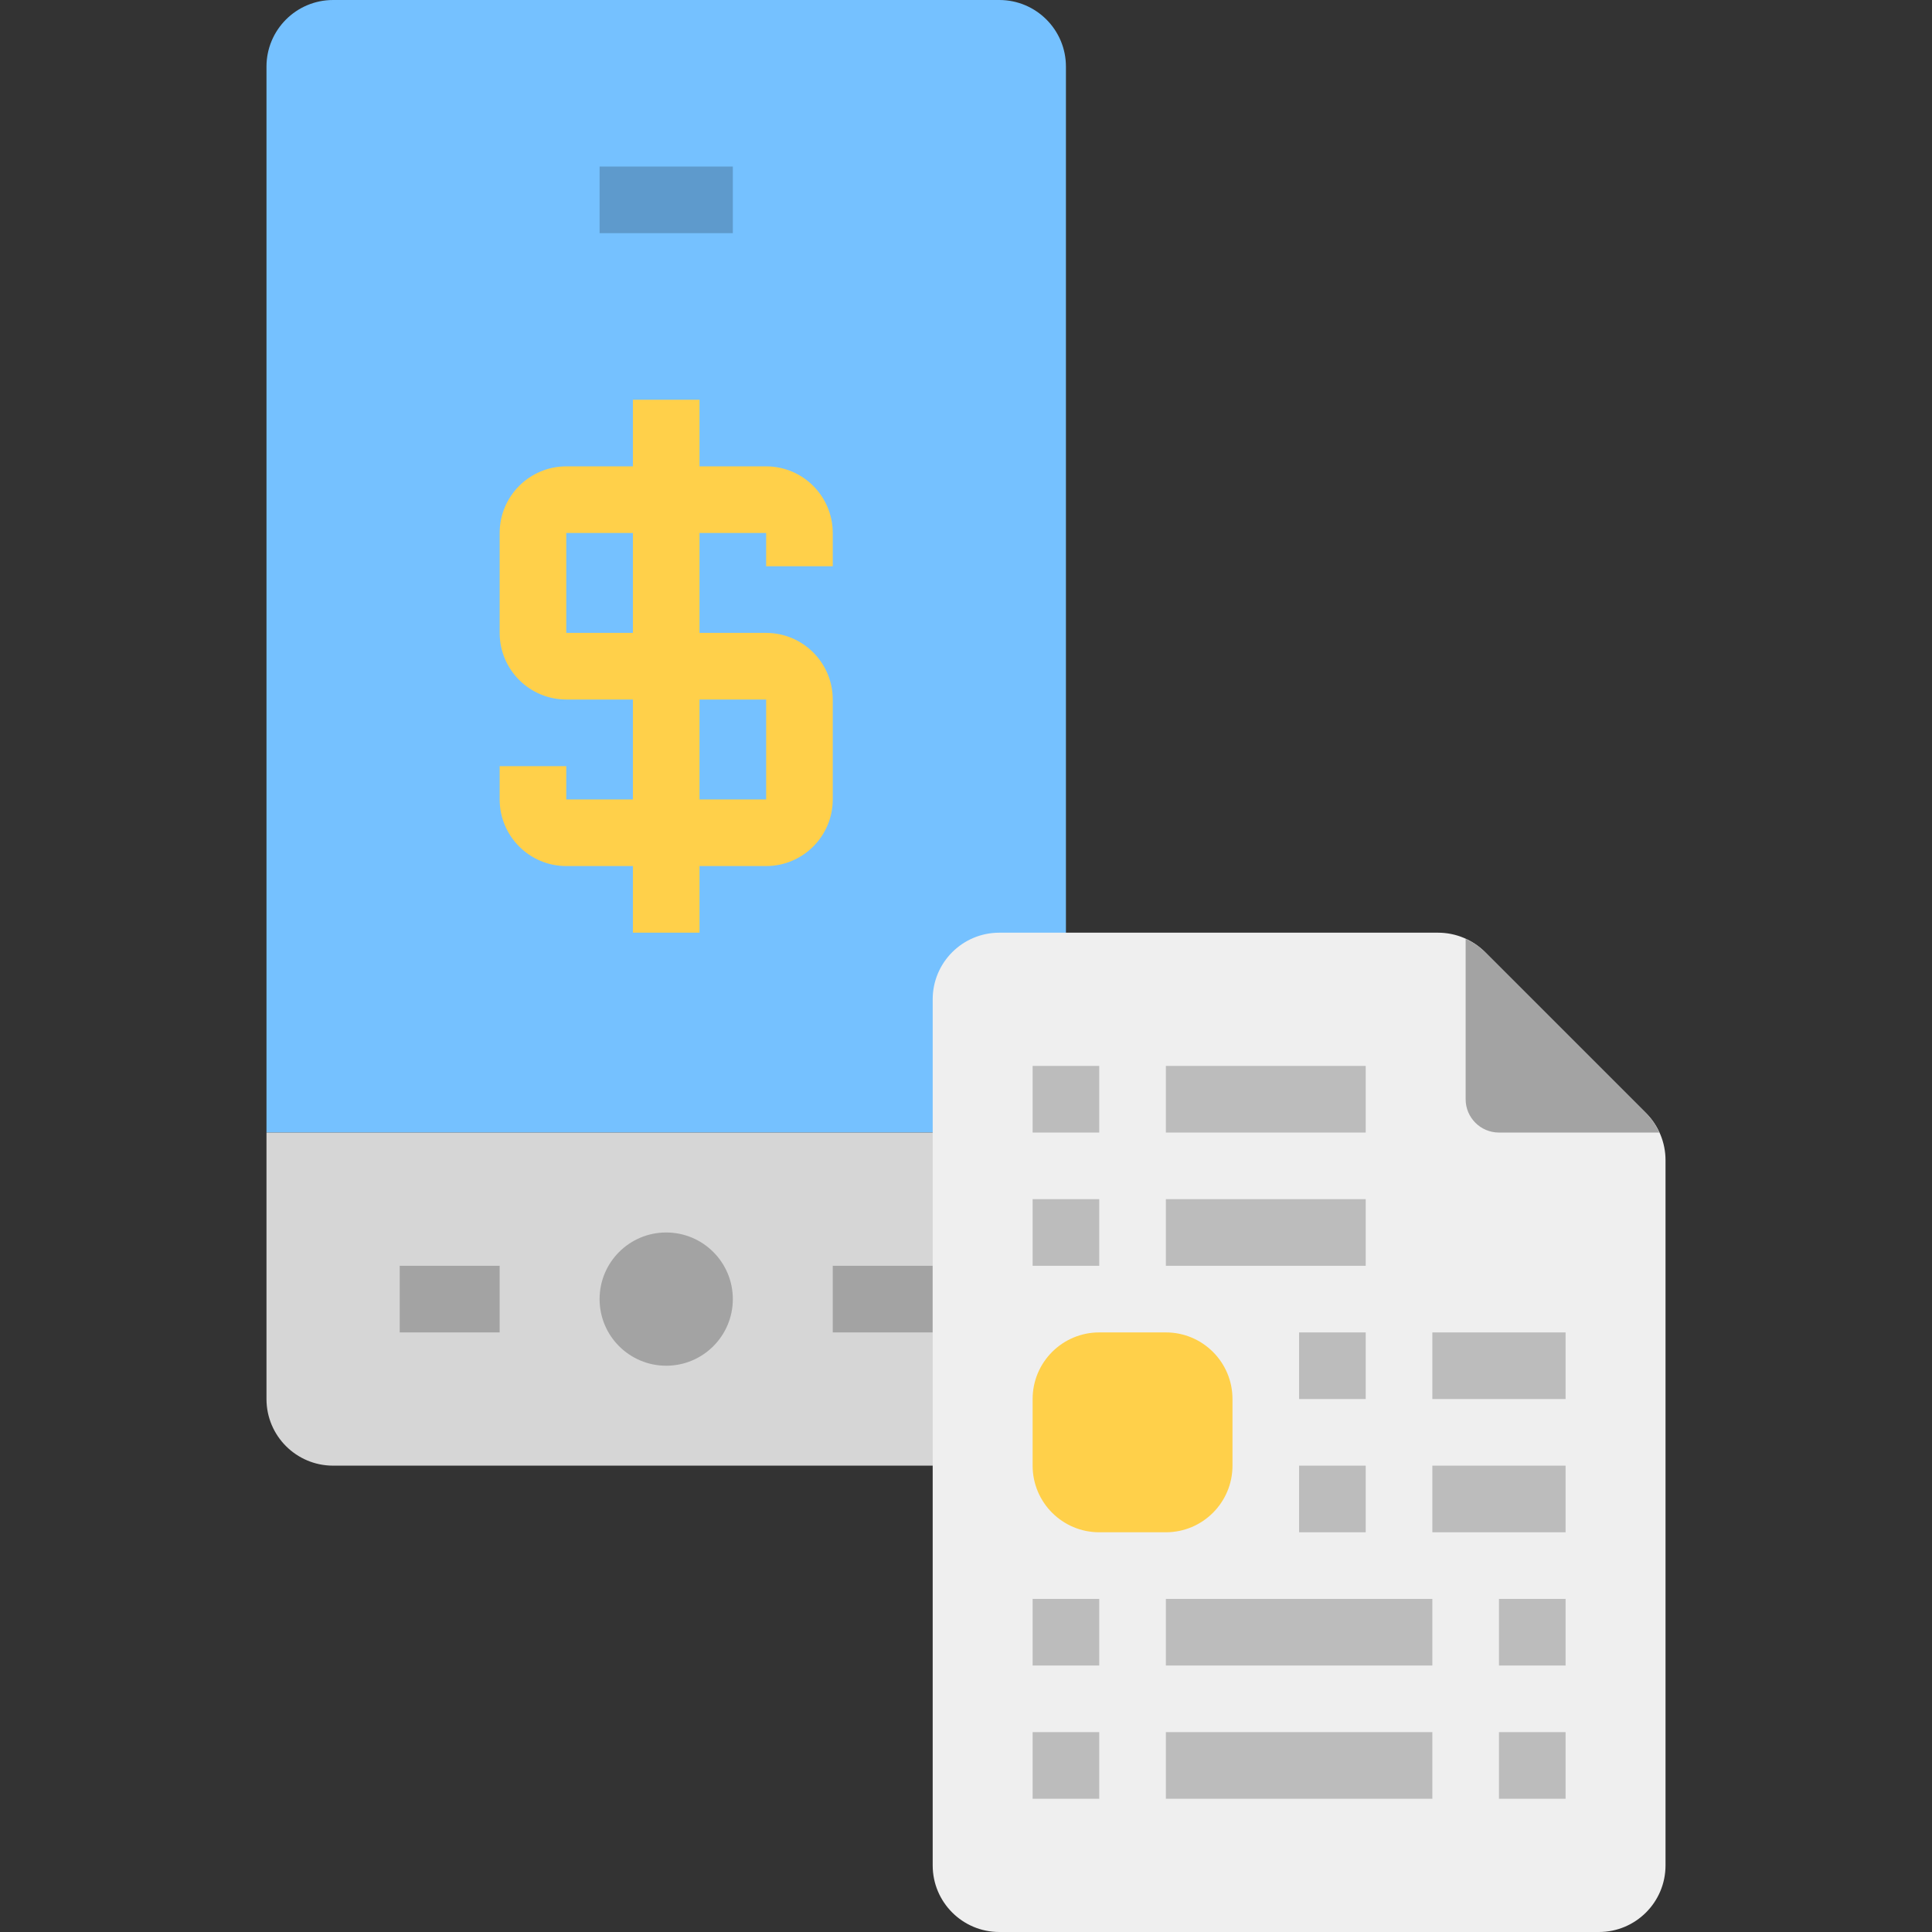 <svg height="464pt" viewBox="-64 0 464 464" width="464pt" xmlns="http://www.w3.org/2000/svg"><rect x="-64" y="0" width="464" height="464" fill="#333333" stroke="none"/><path d="m16 0h160c8.836 0 16 7.164 16 16v256h-192v-256c0-8.836 7.164-16 16-16zm0 0" fill="#75c1ff"/><path d="m80 40h32v16h-32zm0 0" fill="#5e9acc"/><path d="m0 272h192v64c0 8.836-7.164 16-16 16h-160c-8.836 0-16-7.164-16-16zm0 0" fill="#d6d6d6"/><path d="m112 312c0 8.836-7.164 16-16 16s-16-7.164-16-16 7.164-16 16-16 16 7.164 16 16zm0 0" fill="#a3a3a3"/><path d="m32 304h24v16h-24zm0 0" fill="#a3a3a3"/><path d="m136 304h24v16h-24zm0 0" fill="#a3a3a3"/><path d="m160 240v208c0 8.836 7.164 16 16 16h144c8.836 0 16-7.164 16-16v-169.371c0-4.246-1.688-8.316-4.688-11.316l-38.625-38.625c-3-3-7.07-4.688-11.316-4.688h-105.371c-8.836 0-16 7.164-16 16zm0 0" fill="#efefef"/><path d="m331.312 267.312-38.625-38.625c-1.359-1.34-2.945-2.422-4.688-3.199v38.512c0 4.418 3.582 8 8 8h38.512c-.777-1.742-1.859-3.328-3.199-4.688zm0 0" fill="#a3a3a3"/><path d="m184 256h16v16h-16zm0 0" fill="#bcbcbc"/><path d="m216 256h48v16h-48zm0 0" fill="#bcbcbc"/><path d="m184 288h16v16h-16zm0 0" fill="#bcbcbc"/><path d="m216 288h48v16h-48zm0 0" fill="#bcbcbc"/><path d="m200 320h16c8.836 0 16 7.164 16 16v16c0 8.836-7.164 16-16 16h-16c-8.836 0-16-7.164-16-16v-16c0-8.836 7.164-16 16-16zm0 0" fill="#ffd04a"/><g fill="#bcbcbc"><path d="m280 320h32v16h-32zm0 0"/><path d="m248 320h16v16h-16zm0 0"/><path d="m280 352h32v16h-32zm0 0"/><path d="m248 352h16v16h-16zm0 0"/><path d="m184 384h16v16h-16zm0 0"/><path d="m296 384h16v16h-16zm0 0"/><path d="m216 384h64v16h-64zm0 0"/><path d="m184 416h16v16h-16zm0 0"/><path d="m296 416h16v16h-16zm0 0"/><path d="m216 416h64v16h-64zm0 0"/></g><path d="m136 136v-8c-.012-8.832-7.168-15.988-16-16h-16v-16h-16v16h-16c-8.832.012-15.988 7.168-16 16v24c.012 8.832 7.168 15.988 16 16h16v24h-16v-8h-16v8c.012 8.832 7.168 15.988 16 16h16v16h16v-16h16c8.832-.012 15.988-7.168 16-16v-24c-.012-8.832-7.168-15.988-16-16h-16v-24h16v8zm-16 32v24h-16v-24zm-32-16h-16v-24h16zm0 0" fill="#ffd04a"/></svg>